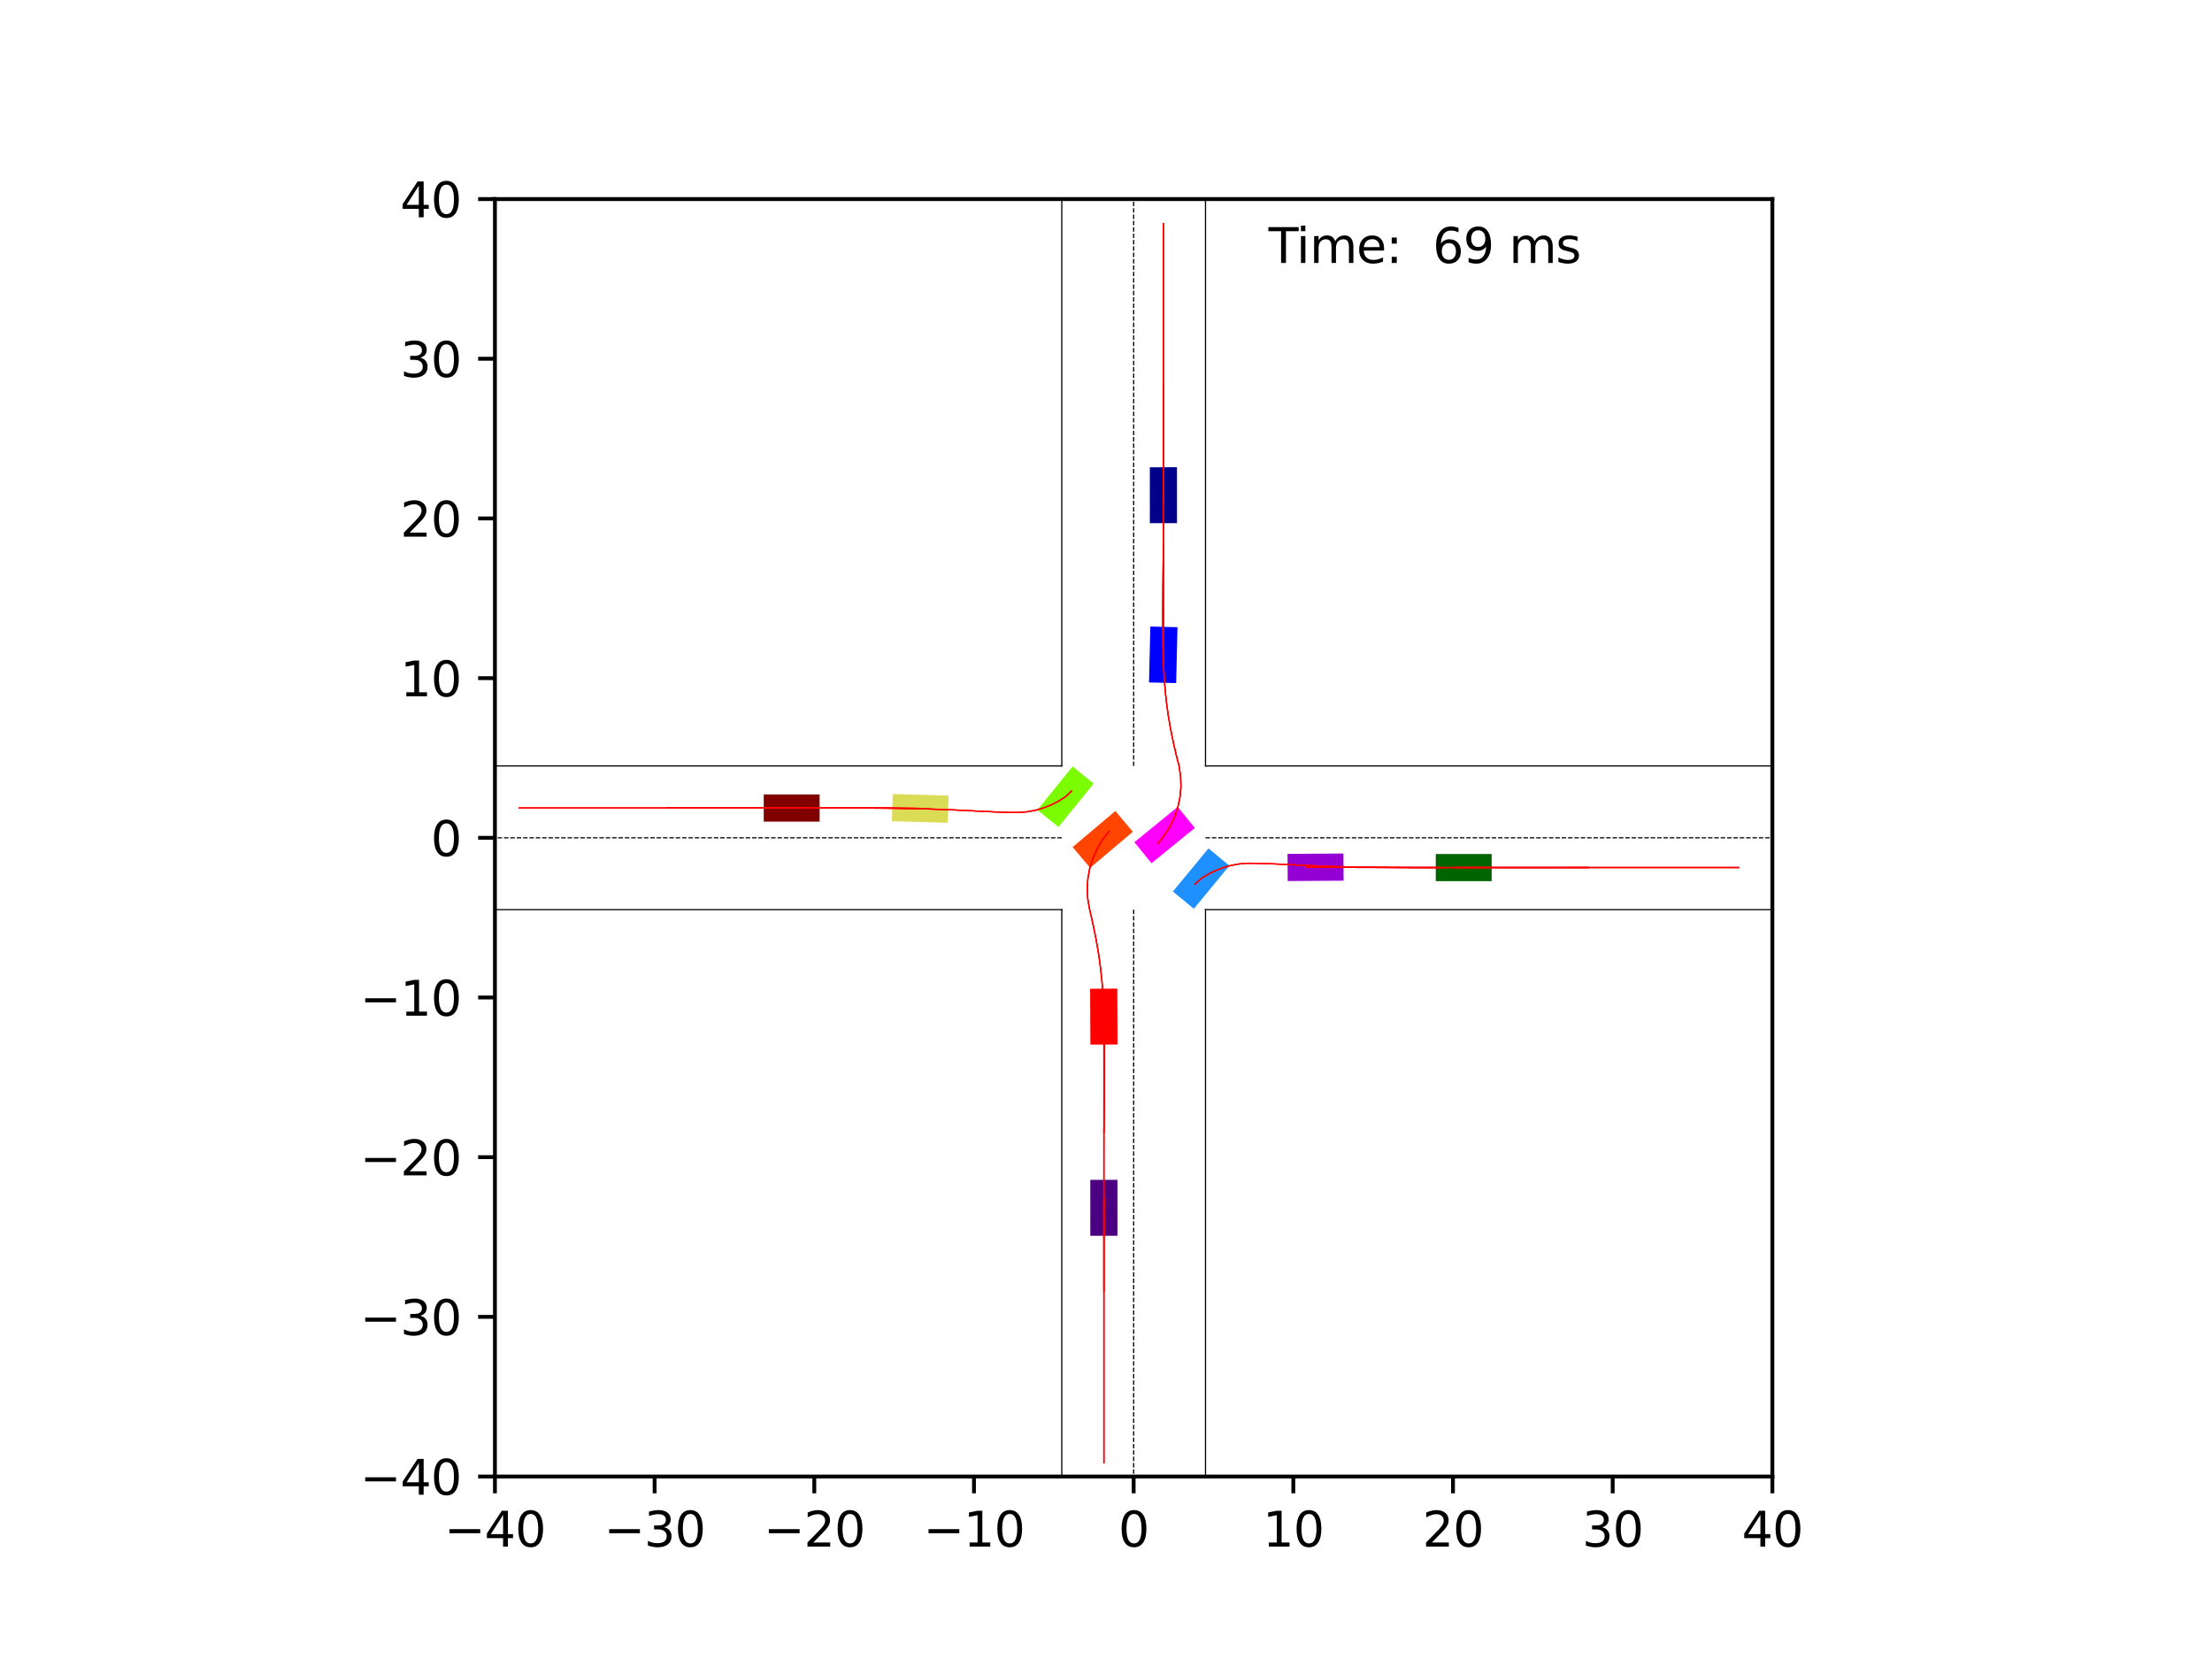 <?xml version="1.0" encoding="utf-8" standalone="no"?>
<!DOCTYPE svg PUBLIC "-//W3C//DTD SVG 1.1//EN"
  "http://www.w3.org/Graphics/SVG/1.1/DTD/svg11.dtd">
<svg xmlns:xlink="http://www.w3.org/1999/xlink" width="460.8pt" height="345.6pt" viewBox="0 0 460.8 345.6" xmlns="http://www.w3.org/2000/svg" version="1.1">
 <defs>
  <style type="text/css">*{stroke-linejoin: round; stroke-linecap: butt}</style>
 </defs>
 <g id="figure_1">
  <g id="patch_1">
   <path d="M 0 345.6 
L 460.8 345.6 
L 460.8 0 
L 0 0 
z
" style="fill: #ffffff"/>
  </g>
  <g id="axes_1">
   <g id="patch_2">
    <path d="M 103.104 307.584 
L 369.216 307.584 
L 369.216 41.472 
L 103.104 41.472 
z
" style="fill: #ffffff"/>
   </g>
   <g id="patch_3">
    <path d="M 245.19 108.981 
L 245.188 97.339 
L 239.533 97.34 
L 239.535 108.982 
z
" clip-path="url(#pcc60832019)" style="fill: #00008b"/>
   </g>
   <g id="patch_4">
    <path d="M 170.743 165.501 
L 159.1 165.499 
L 159.099 171.154 
L 170.742 171.156 
z
" clip-path="url(#pcc60832019)" style="fill: #800000"/>
   </g>
   <g id="patch_5">
    <path d="M 299.1 183.557 
L 310.743 183.555 
L 310.741 177.9 
L 299.099 177.902 
z
" clip-path="url(#pcc60832019)" style="fill: #006400"/>
   </g>
   <g id="patch_6">
    <path d="M 227.13 245.789 
L 227.132 257.432 
L 232.786 257.431 
L 232.784 245.788 
z
" clip-path="url(#pcc60832019)" style="fill: #4b0082"/>
   </g>
   <g id="patch_7">
    <path d="M 245.016 142.297 
L 245.292 130.657 
L 239.638 130.523 
L 239.363 142.163 
z
" clip-path="url(#pcc60832019)" style="fill: #0000ff"/>
   </g>
   <g id="patch_8">
    <path d="M 227.091 205.975 
L 227.15 217.617 
L 232.805 217.588 
L 232.746 205.946 
z
" clip-path="url(#pcc60832019)" style="fill: #ff0000"/>
   </g>
   <g id="patch_9">
    <path d="M 197.598 165.748 
L 185.96 165.413 
L 185.798 171.065 
L 197.435 171.4 
z
" clip-path="url(#pcc60832019)" style="fill: #dbdc56"/>
   </g>
   <g id="patch_10">
    <path d="M 268.254 183.536 
L 279.896 183.46 
L 279.859 177.805 
L 268.217 177.882 
z
" clip-path="url(#pcc60832019)" style="fill: #9400d3"/>
   </g>
   <g id="patch_11">
    <path d="M 248.695 189.313 
L 256.108 180.336 
L 251.747 176.735 
L 244.335 185.713 
z
" clip-path="url(#pcc60832019)" style="fill: #1e90ff"/>
   </g>
   <g id="patch_12">
    <path d="M 232.341 168.951 
L 223.447 176.464 
L 227.096 180.784 
L 235.99 173.271 
z
" clip-path="url(#pcc60832019)" style="fill: #ff4500"/>
   </g>
   <g id="patch_13">
    <path d="M 223.439 159.673 
L 216.107 168.716 
L 220.5 172.278 
L 227.831 163.234 
z
" clip-path="url(#pcc60832019)" style="fill: #7cfc00"/>
   </g>
   <g id="patch_14">
    <path d="M 239.882 179.828 
L 248.906 172.473 
L 245.334 168.09 
L 236.309 175.445 
z
" clip-path="url(#pcc60832019)" style="fill: #ff00ff"/>
   </g>
   <g id="matplotlib.axis_1">
    <g id="xtick_1">
     <g id="line2d_1">
      <defs>
       <path id="m27162b908e" d="M 0 0 
L 0 3.5 
" style="stroke: #000000; stroke-width: 0.8"/>
      </defs>
      <g>
       <use xlink:href="#m27162b908e" x="103.104" y="307.584" style="stroke: #000000; stroke-width: 0.8"/>
      </g>
     </g>
     <g id="text_1">
      <!-- −40 -->
      <g transform="translate(92.552 322.182) scale(0.1 -0.1)">
       <defs>
        <path id="DejaVuSans-2212" d="M 678 2272 
L 4684 2272 
L 4684 1741 
L 678 1741 
L 678 2272 
z
" transform="scale(0.016)"/>
        <path id="DejaVuSans-34" d="M 2419 4116 
L 825 1625 
L 2419 1625 
L 2419 4116 
z
M 2253 4666 
L 3047 4666 
L 3047 1625 
L 3713 1625 
L 3713 1100 
L 3047 1100 
L 3047 0 
L 2419 0 
L 2419 1100 
L 313 1100 
L 313 1709 
L 2253 4666 
z
" transform="scale(0.016)"/>
        <path id="DejaVuSans-30" d="M 2034 4250 
Q 1547 4250 1301 3770 
Q 1056 3291 1056 2328 
Q 1056 1369 1301 889 
Q 1547 409 2034 409 
Q 2525 409 2770 889 
Q 3016 1369 3016 2328 
Q 3016 3291 2770 3770 
Q 2525 4250 2034 4250 
z
M 2034 4750 
Q 2819 4750 3233 4129 
Q 3647 3509 3647 2328 
Q 3647 1150 3233 529 
Q 2819 -91 2034 -91 
Q 1250 -91 836 529 
Q 422 1150 422 2328 
Q 422 3509 836 4129 
Q 1250 4750 2034 4750 
z
" transform="scale(0.016)"/>
       </defs>
       <use xlink:href="#DejaVuSans-2212"/>
       <use xlink:href="#DejaVuSans-34" x="83.789"/>
       <use xlink:href="#DejaVuSans-30" x="147.412"/>
      </g>
     </g>
    </g>
    <g id="xtick_2">
     <g id="line2d_2">
      <g>
       <use xlink:href="#m27162b908e" x="136.368" y="307.584" style="stroke: #000000; stroke-width: 0.8"/>
      </g>
     </g>
     <g id="text_2">
      <!-- −30 -->
      <g transform="translate(125.816 322.182) scale(0.1 -0.1)">
       <defs>
        <path id="DejaVuSans-33" d="M 2597 2516 
Q 3050 2419 3304 2112 
Q 3559 1806 3559 1356 
Q 3559 666 3084 287 
Q 2609 -91 1734 -91 
Q 1441 -91 1130 -33 
Q 819 25 488 141 
L 488 750 
Q 750 597 1062 519 
Q 1375 441 1716 441 
Q 2309 441 2620 675 
Q 2931 909 2931 1356 
Q 2931 1769 2642 2001 
Q 2353 2234 1838 2234 
L 1294 2234 
L 1294 2753 
L 1863 2753 
Q 2328 2753 2575 2939 
Q 2822 3125 2822 3475 
Q 2822 3834 2567 4026 
Q 2313 4219 1838 4219 
Q 1578 4219 1281 4162 
Q 984 4106 628 3988 
L 628 4550 
Q 988 4650 1302 4700 
Q 1616 4750 1894 4750 
Q 2613 4750 3031 4423 
Q 3450 4097 3450 3541 
Q 3450 3153 3228 2886 
Q 3006 2619 2597 2516 
z
" transform="scale(0.016)"/>
       </defs>
       <use xlink:href="#DejaVuSans-2212"/>
       <use xlink:href="#DejaVuSans-33" x="83.789"/>
       <use xlink:href="#DejaVuSans-30" x="147.412"/>
      </g>
     </g>
    </g>
    <g id="xtick_3">
     <g id="line2d_3">
      <g>
       <use xlink:href="#m27162b908e" x="169.632" y="307.584" style="stroke: #000000; stroke-width: 0.8"/>
      </g>
     </g>
     <g id="text_3">
      <!-- −20 -->
      <g transform="translate(159.08 322.182) scale(0.1 -0.1)">
       <defs>
        <path id="DejaVuSans-32" d="M 1228 531 
L 3431 531 
L 3431 0 
L 469 0 
L 469 531 
Q 828 903 1448 1529 
Q 2069 2156 2228 2338 
Q 2531 2678 2651 2914 
Q 2772 3150 2772 3378 
Q 2772 3750 2511 3984 
Q 2250 4219 1831 4219 
Q 1534 4219 1204 4116 
Q 875 4013 500 3803 
L 500 4441 
Q 881 4594 1212 4672 
Q 1544 4750 1819 4750 
Q 2544 4750 2975 4387 
Q 3406 4025 3406 3419 
Q 3406 3131 3298 2873 
Q 3191 2616 2906 2266 
Q 2828 2175 2409 1742 
Q 1991 1309 1228 531 
z
" transform="scale(0.016)"/>
       </defs>
       <use xlink:href="#DejaVuSans-2212"/>
       <use xlink:href="#DejaVuSans-32" x="83.789"/>
       <use xlink:href="#DejaVuSans-30" x="147.412"/>
      </g>
     </g>
    </g>
    <g id="xtick_4">
     <g id="line2d_4">
      <g>
       <use xlink:href="#m27162b908e" x="202.896" y="307.584" style="stroke: #000000; stroke-width: 0.8"/>
      </g>
     </g>
     <g id="text_4">
      <!-- −10 -->
      <g transform="translate(192.344 322.182) scale(0.1 -0.1)">
       <defs>
        <path id="DejaVuSans-31" d="M 794 531 
L 1825 531 
L 1825 4091 
L 703 3866 
L 703 4441 
L 1819 4666 
L 2450 4666 
L 2450 531 
L 3481 531 
L 3481 0 
L 794 0 
L 794 531 
z
" transform="scale(0.016)"/>
       </defs>
       <use xlink:href="#DejaVuSans-2212"/>
       <use xlink:href="#DejaVuSans-31" x="83.789"/>
       <use xlink:href="#DejaVuSans-30" x="147.412"/>
      </g>
     </g>
    </g>
    <g id="xtick_5">
     <g id="line2d_5">
      <g>
       <use xlink:href="#m27162b908e" x="236.16" y="307.584" style="stroke: #000000; stroke-width: 0.8"/>
      </g>
     </g>
     <g id="text_5">
      <!-- 0 -->
      <g transform="translate(232.979 322.182) scale(0.1 -0.1)">
       <use xlink:href="#DejaVuSans-30"/>
      </g>
     </g>
    </g>
    <g id="xtick_6">
     <g id="line2d_6">
      <g>
       <use xlink:href="#m27162b908e" x="269.424" y="307.584" style="stroke: #000000; stroke-width: 0.8"/>
      </g>
     </g>
     <g id="text_6">
      <!-- 10 -->
      <g transform="translate(263.062 322.182) scale(0.1 -0.1)">
       <use xlink:href="#DejaVuSans-31"/>
       <use xlink:href="#DejaVuSans-30" x="63.623"/>
      </g>
     </g>
    </g>
    <g id="xtick_7">
     <g id="line2d_7">
      <g>
       <use xlink:href="#m27162b908e" x="302.688" y="307.584" style="stroke: #000000; stroke-width: 0.8"/>
      </g>
     </g>
     <g id="text_7">
      <!-- 20 -->
      <g transform="translate(296.325 322.182) scale(0.1 -0.1)">
       <use xlink:href="#DejaVuSans-32"/>
       <use xlink:href="#DejaVuSans-30" x="63.623"/>
      </g>
     </g>
    </g>
    <g id="xtick_8">
     <g id="line2d_8">
      <g>
       <use xlink:href="#m27162b908e" x="335.952" y="307.584" style="stroke: #000000; stroke-width: 0.8"/>
      </g>
     </g>
     <g id="text_8">
      <!-- 30 -->
      <g transform="translate(329.589 322.182) scale(0.1 -0.1)">
       <use xlink:href="#DejaVuSans-33"/>
       <use xlink:href="#DejaVuSans-30" x="63.623"/>
      </g>
     </g>
    </g>
    <g id="xtick_9">
     <g id="line2d_9">
      <g>
       <use xlink:href="#m27162b908e" x="369.216" y="307.584" style="stroke: #000000; stroke-width: 0.8"/>
      </g>
     </g>
     <g id="text_9">
      <!-- 40 -->
      <g transform="translate(362.853 322.182) scale(0.1 -0.1)">
       <use xlink:href="#DejaVuSans-34"/>
       <use xlink:href="#DejaVuSans-30" x="63.623"/>
      </g>
     </g>
    </g>
   </g>
   <g id="matplotlib.axis_2">
    <g id="ytick_1">
     <g id="line2d_10">
      <defs>
       <path id="m29c3b725b1" d="M 0 0 
L -3.5 0 
" style="stroke: #000000; stroke-width: 0.8"/>
      </defs>
      <g>
       <use xlink:href="#m29c3b725b1" x="103.104" y="307.584" style="stroke: #000000; stroke-width: 0.8"/>
      </g>
     </g>
     <g id="text_10">
      <!-- −40 -->
      <g transform="translate(74.999 311.383) scale(0.1 -0.1)">
       <use xlink:href="#DejaVuSans-2212"/>
       <use xlink:href="#DejaVuSans-34" x="83.789"/>
       <use xlink:href="#DejaVuSans-30" x="147.412"/>
      </g>
     </g>
    </g>
    <g id="ytick_2">
     <g id="line2d_11">
      <g>
       <use xlink:href="#m29c3b725b1" x="103.104" y="274.32" style="stroke: #000000; stroke-width: 0.8"/>
      </g>
     </g>
     <g id="text_11">
      <!-- −30 -->
      <g transform="translate(74.999 278.119) scale(0.1 -0.1)">
       <use xlink:href="#DejaVuSans-2212"/>
       <use xlink:href="#DejaVuSans-33" x="83.789"/>
       <use xlink:href="#DejaVuSans-30" x="147.412"/>
      </g>
     </g>
    </g>
    <g id="ytick_3">
     <g id="line2d_12">
      <g>
       <use xlink:href="#m29c3b725b1" x="103.104" y="241.056" style="stroke: #000000; stroke-width: 0.8"/>
      </g>
     </g>
     <g id="text_12">
      <!-- −20 -->
      <g transform="translate(74.999 244.855) scale(0.1 -0.1)">
       <use xlink:href="#DejaVuSans-2212"/>
       <use xlink:href="#DejaVuSans-32" x="83.789"/>
       <use xlink:href="#DejaVuSans-30" x="147.412"/>
      </g>
     </g>
    </g>
    <g id="ytick_4">
     <g id="line2d_13">
      <g>
       <use xlink:href="#m29c3b725b1" x="103.104" y="207.792" style="stroke: #000000; stroke-width: 0.8"/>
      </g>
     </g>
     <g id="text_13">
      <!-- −10 -->
      <g transform="translate(74.999 211.591) scale(0.1 -0.1)">
       <use xlink:href="#DejaVuSans-2212"/>
       <use xlink:href="#DejaVuSans-31" x="83.789"/>
       <use xlink:href="#DejaVuSans-30" x="147.412"/>
      </g>
     </g>
    </g>
    <g id="ytick_5">
     <g id="line2d_14">
      <g>
       <use xlink:href="#m29c3b725b1" x="103.104" y="174.528" style="stroke: #000000; stroke-width: 0.8"/>
      </g>
     </g>
     <g id="text_14">
      <!-- 0 -->
      <g transform="translate(89.742 178.327) scale(0.1 -0.1)">
       <use xlink:href="#DejaVuSans-30"/>
      </g>
     </g>
    </g>
    <g id="ytick_6">
     <g id="line2d_15">
      <g>
       <use xlink:href="#m29c3b725b1" x="103.104" y="141.264" style="stroke: #000000; stroke-width: 0.8"/>
      </g>
     </g>
     <g id="text_15">
      <!-- 10 -->
      <g transform="translate(83.379 145.063) scale(0.1 -0.1)">
       <use xlink:href="#DejaVuSans-31"/>
       <use xlink:href="#DejaVuSans-30" x="63.623"/>
      </g>
     </g>
    </g>
    <g id="ytick_7">
     <g id="line2d_16">
      <g>
       <use xlink:href="#m29c3b725b1" x="103.104" y="108" style="stroke: #000000; stroke-width: 0.8"/>
      </g>
     </g>
     <g id="text_16">
      <!-- 20 -->
      <g transform="translate(83.379 111.799) scale(0.1 -0.1)">
       <use xlink:href="#DejaVuSans-32"/>
       <use xlink:href="#DejaVuSans-30" x="63.623"/>
      </g>
     </g>
    </g>
    <g id="ytick_8">
     <g id="line2d_17">
      <g>
       <use xlink:href="#m29c3b725b1" x="103.104" y="74.736" style="stroke: #000000; stroke-width: 0.8"/>
      </g>
     </g>
     <g id="text_17">
      <!-- 30 -->
      <g transform="translate(83.379 78.535) scale(0.1 -0.1)">
       <use xlink:href="#DejaVuSans-33"/>
       <use xlink:href="#DejaVuSans-30" x="63.623"/>
      </g>
     </g>
    </g>
    <g id="ytick_9">
     <g id="line2d_18">
      <g>
       <use xlink:href="#m29c3b725b1" x="103.104" y="41.472" style="stroke: #000000; stroke-width: 0.8"/>
      </g>
     </g>
     <g id="text_18">
      <!-- 40 -->
      <g transform="translate(83.379 45.271) scale(0.1 -0.1)">
       <use xlink:href="#DejaVuSans-34"/>
       <use xlink:href="#DejaVuSans-30" x="63.623"/>
      </g>
     </g>
    </g>
   </g>
   <g id="line2d_19">
    <path d="M 251.129 346.6 
L 251.129 189.497 
" clip-path="url(#pcc60832019)" style="fill: none; stroke: #000000; stroke-width: 0.25; stroke-linecap: square"/>
   </g>
   <g id="line2d_20">
    <path d="M 251.129 189.497 
L 417.449 189.497 
" clip-path="url(#pcc60832019)" style="fill: none; stroke: #000000; stroke-width: 0.25; stroke-linecap: square"/>
   </g>
   <g id="line2d_21">
    <path d="M 417.449 159.559 
L 251.129 159.559 
" clip-path="url(#pcc60832019)" style="fill: none; stroke: #000000; stroke-width: 0.25; stroke-linecap: square"/>
   </g>
   <g id="line2d_22">
    <path d="M 251.129 159.559 
L 251.129 -1 
" clip-path="url(#pcc60832019)" style="fill: none; stroke: #000000; stroke-width: 0.25; stroke-linecap: square"/>
   </g>
   <g id="line2d_23">
    <path d="M 221.191 -1 
L 221.191 159.559 
" clip-path="url(#pcc60832019)" style="fill: none; stroke: #000000; stroke-width: 0.25; stroke-linecap: square"/>
   </g>
   <g id="line2d_24">
    <path d="M 221.191 159.559 
L 54.871 159.559 
" clip-path="url(#pcc60832019)" style="fill: none; stroke: #000000; stroke-width: 0.25; stroke-linecap: square"/>
   </g>
   <g id="line2d_25">
    <path d="M 54.871 189.497 
L 221.191 189.497 
" clip-path="url(#pcc60832019)" style="fill: none; stroke: #000000; stroke-width: 0.25; stroke-linecap: square"/>
   </g>
   <g id="line2d_26">
    <path d="M 221.191 189.497 
L 221.191 346.6 
" clip-path="url(#pcc60832019)" style="fill: none; stroke: #000000; stroke-width: 0.25; stroke-linecap: square"/>
   </g>
   <g id="line2d_27">
    <path d="M 251.129 174.528 
L 417.449 174.528 
" clip-path="url(#pcc60832019)" style="fill: none; stroke-dasharray: 0.925,0.4; stroke-dashoffset: 0; stroke: #000000; stroke-width: 0.25"/>
   </g>
   <g id="line2d_28">
    <path d="M 236.16 159.559 
L 236.16 -1 
" clip-path="url(#pcc60832019)" style="fill: none; stroke-dasharray: 0.925,0.4; stroke-dashoffset: 0; stroke: #000000; stroke-width: 0.25"/>
   </g>
   <g id="line2d_29">
    <path d="M 221.191 174.528 
L 54.871 174.528 
" clip-path="url(#pcc60832019)" style="fill: none; stroke-dasharray: 0.925,0.4; stroke-dashoffset: 0; stroke: #000000; stroke-width: 0.25"/>
   </g>
   <g id="line2d_30">
    <path d="M 236.16 189.497 
L 236.16 346.6 
" clip-path="url(#pcc60832019)" style="fill: none; stroke-dasharray: 0.925,0.4; stroke-dashoffset: 0; stroke: #000000; stroke-width: 0.25"/>
   </g>
   <g id="line2d_31">
    <path d="M 242.362 105.108 
L 242.361 103.16 
L 242.361 101.213 
L 242.361 99.265 
L 242.361 97.317 
L 242.36 95.368 
L 242.36 93.42 
L 242.36 91.471 
L 242.36 89.522 
L 242.36 87.573 
L 242.36 85.624 
L 242.36 83.674 
L 242.36 81.724 
L 242.36 79.774 
L 242.36 77.823 
L 242.36 75.873 
L 242.36 73.922 
L 242.36 71.971 
L 242.36 70.019 
L 242.36 68.068 
L 242.36 66.116 
L 242.36 64.164 
L 242.36 62.212 
L 242.36 60.26 
L 242.36 58.307 
L 242.36 56.355 
L 242.36 54.402 
L 242.36 52.45 
L 242.36 50.497 
L 242.36 48.544 
L 242.36 46.592 
" clip-path="url(#pcc60832019)" style="fill: none; stroke: #ff0000; stroke-opacity: 0.2; stroke-width: 0.25; stroke-linecap: square"/>
   </g>
   <g id="line2d_32">
    <path d="M 242.362 105.108 
L 242.361 103.16 
L 242.361 101.213 
L 242.361 99.265 
L 242.361 97.317 
L 242.36 95.368 
L 242.36 93.42 
L 242.36 91.471 
L 242.36 89.523 
L 242.36 87.573 
L 242.36 85.624 
L 242.36 83.675 
L 242.36 81.725 
L 242.36 79.775 
L 242.36 77.824 
L 242.36 75.874 
L 242.36 73.923 
L 242.36 71.972 
L 242.36 70.021 
L 242.36 68.07 
L 242.36 66.118 
L 242.36 64.166 
L 242.36 62.215 
L 242.36 60.263 
L 242.36 58.311 
L 242.36 56.358 
L 242.36 54.406 
L 242.36 52.454 
L 242.36 50.502 
L 242.36 48.549 
L 242.36 46.597 
" clip-path="url(#pcc60832019)" style="fill: none; stroke: #ff0000; stroke-opacity: 0.4; stroke-width: 0.25; stroke-linecap: square"/>
   </g>
   <g id="line2d_33">
    <path d="M 242.362 105.108 
L 242.361 103.16 
L 242.361 101.213 
L 242.361 99.265 
L 242.361 97.317 
L 242.36 95.368 
L 242.36 93.42 
L 242.36 91.471 
L 242.36 89.522 
L 242.36 87.573 
L 242.36 85.624 
L 242.36 83.674 
L 242.36 81.724 
L 242.36 79.774 
L 242.36 77.824 
L 242.36 75.873 
L 242.36 73.922 
L 242.36 71.971 
L 242.36 70.02 
L 242.36 68.068 
L 242.36 66.117 
L 242.36 64.165 
L 242.36 62.213 
L 242.36 60.261 
L 242.36 58.309 
L 242.36 56.356 
L 242.36 54.404 
L 242.36 52.452 
L 242.36 50.499 
L 242.36 48.547 
L 242.36 46.594 
" clip-path="url(#pcc60832019)" style="fill: none; stroke: #ff0000; stroke-opacity: 0.6; stroke-width: 0.25; stroke-linecap: square"/>
   </g>
   <g id="line2d_34">
    <path d="M 242.362 105.108 
L 242.361 103.16 
L 242.361 101.213 
L 242.361 99.265 
L 242.361 97.317 
L 242.36 95.368 
L 242.36 93.42 
L 242.36 91.471 
L 242.36 89.522 
L 242.36 87.573 
L 242.36 85.624 
L 242.36 83.674 
L 242.36 81.725 
L 242.36 79.774 
L 242.36 77.824 
L 242.36 75.874 
L 242.36 73.923 
L 242.36 71.972 
L 242.36 70.021 
L 242.36 68.069 
L 242.36 66.118 
L 242.36 64.166 
L 242.36 62.214 
L 242.36 60.262 
L 242.36 58.31 
L 242.36 56.357 
L 242.36 54.405 
L 242.36 52.453 
L 242.36 50.5 
L 242.36 48.548 
L 242.36 46.596 
" clip-path="url(#pcc60832019)" style="fill: none; stroke: #ff0000; stroke-opacity: 0.8; stroke-width: 0.25; stroke-linecap: square"/>
   </g>
   <g id="line2d_35">
    <path d="M 242.362 105.108 
L 242.361 103.16 
L 242.361 101.213 
L 242.361 99.265 
L 242.361 97.317 
L 242.36 95.368 
L 242.36 93.42 
L 242.36 91.471 
L 242.36 89.522 
L 242.36 87.573 
L 242.36 85.624 
L 242.36 83.674 
L 242.36 81.724 
L 242.36 79.774 
L 242.36 77.824 
L 242.36 75.873 
L 242.36 73.922 
L 242.36 71.971 
L 242.36 70.02 
L 242.36 68.069 
L 242.36 66.117 
L 242.36 64.165 
L 242.36 62.213 
L 242.36 60.261 
L 242.36 58.309 
L 242.36 56.357 
L 242.36 54.405 
L 242.36 52.452 
L 242.36 50.5 
L 242.36 48.547 
L 242.36 46.595 
" clip-path="url(#pcc60832019)" style="fill: none; stroke: #ff0000; stroke-width: 0.25; stroke-linecap: square"/>
   </g>
   <g id="line2d_36">
    <path d="M 166.882 168.327 
L 164.921 168.327 
L 162.961 168.327 
L 161.002 168.327 
L 159.043 168.327 
L 157.084 168.327 
L 155.126 168.327 
L 153.168 168.327 
L 151.211 168.327 
L 149.253 168.328 
L 147.296 168.328 
L 145.339 168.328 
L 143.383 168.328 
L 141.426 168.328 
L 139.47 168.328 
L 137.514 168.328 
L 135.558 168.328 
L 133.602 168.328 
L 131.646 168.328 
L 129.69 168.328 
L 127.734 168.328 
L 125.779 168.328 
L 123.823 168.328 
L 121.867 168.328 
L 119.912 168.328 
L 117.956 168.328 
L 116.001 168.328 
L 114.045 168.328 
L 112.09 168.328 
L 110.134 168.328 
L 108.179 168.328 
" clip-path="url(#pcc60832019)" style="fill: none; stroke: #ff0000; stroke-opacity: 0.2; stroke-width: 0.25; stroke-linecap: square"/>
   </g>
   <g id="line2d_37">
    <path d="M 166.882 168.327 
L 164.921 168.327 
L 162.961 168.327 
L 161.002 168.327 
L 159.043 168.327 
L 157.084 168.327 
L 155.126 168.327 
L 153.168 168.327 
L 151.211 168.327 
L 149.253 168.328 
L 147.296 168.328 
L 145.34 168.328 
L 143.383 168.328 
L 141.427 168.328 
L 139.47 168.328 
L 137.514 168.328 
L 135.558 168.328 
L 133.602 168.328 
L 131.646 168.328 
L 129.69 168.328 
L 127.735 168.328 
L 125.779 168.328 
L 123.823 168.328 
L 121.868 168.328 
L 119.912 168.328 
L 117.957 168.328 
L 116.001 168.328 
L 114.046 168.328 
L 112.09 168.328 
L 110.135 168.328 
L 108.179 168.328 
" clip-path="url(#pcc60832019)" style="fill: none; stroke: #ff0000; stroke-opacity: 0.4; stroke-width: 0.25; stroke-linecap: square"/>
   </g>
   <g id="line2d_38">
    <path d="M 166.882 168.327 
L 164.921 168.327 
L 162.961 168.327 
L 161.002 168.327 
L 159.043 168.327 
L 157.084 168.327 
L 155.126 168.327 
L 153.168 168.327 
L 151.211 168.327 
L 149.253 168.328 
L 147.296 168.328 
L 145.34 168.328 
L 143.383 168.328 
L 141.426 168.328 
L 139.47 168.328 
L 137.514 168.328 
L 135.558 168.328 
L 133.602 168.328 
L 131.646 168.328 
L 129.69 168.328 
L 127.735 168.328 
L 125.779 168.328 
L 123.823 168.328 
L 121.868 168.328 
L 119.912 168.328 
L 117.957 168.328 
L 116.001 168.328 
L 114.046 168.328 
L 112.09 168.328 
L 110.135 168.328 
L 108.179 168.328 
" clip-path="url(#pcc60832019)" style="fill: none; stroke: #ff0000; stroke-opacity: 0.6; stroke-width: 0.25; stroke-linecap: square"/>
   </g>
   <g id="line2d_39">
    <path d="M 166.882 168.327 
L 164.921 168.327 
L 162.961 168.327 
L 161.002 168.327 
L 159.043 168.327 
L 157.084 168.327 
L 155.126 168.327 
L 153.168 168.327 
L 151.211 168.327 
L 149.253 168.328 
L 147.296 168.328 
L 145.34 168.328 
L 143.383 168.328 
L 141.426 168.328 
L 139.47 168.328 
L 137.514 168.328 
L 135.558 168.328 
L 133.602 168.328 
L 131.646 168.328 
L 129.69 168.328 
L 127.735 168.328 
L 125.779 168.328 
L 123.823 168.328 
L 121.868 168.328 
L 119.912 168.328 
L 117.957 168.328 
L 116.001 168.328 
L 114.046 168.328 
L 112.09 168.328 
L 110.135 168.328 
L 108.179 168.328 
" clip-path="url(#pcc60832019)" style="fill: none; stroke: #ff0000; stroke-opacity: 0.8; stroke-width: 0.25; stroke-linecap: square"/>
   </g>
   <g id="line2d_40">
    <path d="M 166.882 168.327 
L 164.921 168.327 
L 162.961 168.327 
L 161.002 168.327 
L 159.043 168.327 
L 157.084 168.327 
L 155.126 168.327 
L 153.168 168.327 
L 151.211 168.327 
L 149.253 168.328 
L 147.296 168.328 
L 145.34 168.328 
L 143.383 168.328 
L 141.426 168.328 
L 139.47 168.328 
L 137.514 168.328 
L 135.558 168.328 
L 133.602 168.328 
L 131.646 168.328 
L 129.69 168.328 
L 127.735 168.328 
L 125.779 168.328 
L 123.823 168.328 
L 121.868 168.328 
L 119.912 168.328 
L 117.957 168.328 
L 116.001 168.328 
L 114.046 168.328 
L 112.09 168.328 
L 110.135 168.328 
L 108.179 168.328 
" clip-path="url(#pcc60832019)" style="fill: none; stroke: #ff0000; stroke-width: 0.25; stroke-linecap: square"/>
   </g>
   <g id="line2d_41">
    <path d="M 302.949 180.729 
L 304.921 180.728 
L 306.893 180.728 
L 308.865 180.728 
L 310.837 180.728 
L 312.81 180.728 
L 314.783 180.728 
L 316.756 180.728 
L 318.729 180.728 
L 320.703 180.728 
L 322.677 180.728 
L 324.652 180.728 
L 326.626 180.728 
L 328.601 180.728 
L 330.577 180.728 
L 332.553 180.728 
L 334.529 180.728 
L 336.505 180.728 
L 338.482 180.728 
L 340.459 180.728 
L 342.436 180.728 
L 344.413 180.728 
L 346.39 180.728 
L 348.368 180.728 
L 350.346 180.728 
L 352.324 180.728 
L 354.302 180.728 
L 356.28 180.728 
L 358.258 180.728 
L 360.236 180.728 
L 362.214 180.728 
" clip-path="url(#pcc60832019)" style="fill: none; stroke: #ff0000; stroke-opacity: 0.2; stroke-width: 0.25; stroke-linecap: square"/>
   </g>
   <g id="line2d_42">
    <path d="M 302.949 180.729 
L 304.921 180.728 
L 306.893 180.728 
L 308.865 180.728 
L 310.837 180.728 
L 312.81 180.728 
L 314.782 180.728 
L 316.755 180.728 
L 318.729 180.728 
L 320.702 180.728 
L 322.676 180.728 
L 324.651 180.728 
L 326.625 180.728 
L 328.6 180.728 
L 330.576 180.728 
L 332.551 180.728 
L 334.527 180.728 
L 336.503 180.728 
L 338.48 180.728 
L 340.456 180.728 
L 342.433 180.728 
L 344.41 180.728 
L 346.387 180.728 
L 348.365 180.728 
L 350.342 180.728 
L 352.32 180.728 
L 354.297 180.728 
L 356.275 180.728 
L 358.253 180.728 
L 360.231 180.728 
L 362.208 180.728 
" clip-path="url(#pcc60832019)" style="fill: none; stroke: #ff0000; stroke-opacity: 0.4; stroke-width: 0.25; stroke-linecap: square"/>
   </g>
   <g id="line2d_43">
    <path d="M 302.949 180.729 
L 304.921 180.728 
L 306.893 180.728 
L 308.865 180.728 
L 310.837 180.728 
L 312.81 180.728 
L 314.782 180.728 
L 316.756 180.728 
L 318.729 180.728 
L 320.703 180.728 
L 322.677 180.728 
L 324.651 180.728 
L 326.626 180.728 
L 328.601 180.728 
L 330.576 180.728 
L 332.552 180.728 
L 334.528 180.728 
L 336.504 180.728 
L 338.481 180.728 
L 340.458 180.728 
L 342.435 180.728 
L 344.412 180.728 
L 346.389 180.728 
L 348.367 180.728 
L 350.344 180.728 
L 352.322 180.728 
L 354.3 180.728 
L 356.278 180.728 
L 358.256 180.728 
L 360.234 180.728 
L 362.212 180.728 
" clip-path="url(#pcc60832019)" style="fill: none; stroke: #ff0000; stroke-opacity: 0.6; stroke-width: 0.25; stroke-linecap: square"/>
   </g>
   <g id="line2d_44">
    <path d="M 302.949 180.729 
L 304.921 180.728 
L 306.893 180.728 
L 308.865 180.728 
L 310.837 180.728 
L 312.81 180.728 
L 314.782 180.728 
L 316.755 180.728 
L 318.729 180.728 
L 320.703 180.728 
L 322.677 180.728 
L 324.651 180.728 
L 326.626 180.728 
L 328.601 180.728 
L 330.576 180.728 
L 332.552 180.728 
L 334.528 180.728 
L 336.504 180.728 
L 338.48 180.728 
L 340.457 180.728 
L 342.434 180.728 
L 344.411 180.728 
L 346.388 180.728 
L 348.365 180.728 
L 350.343 180.728 
L 352.321 180.728 
L 354.298 180.728 
L 356.276 180.728 
L 358.254 180.728 
L 360.232 180.728 
L 362.21 180.728 
" clip-path="url(#pcc60832019)" style="fill: none; stroke: #ff0000; stroke-opacity: 0.8; stroke-width: 0.25; stroke-linecap: square"/>
   </g>
   <g id="line2d_45">
    <path d="M 302.949 180.729 
L 304.921 180.728 
L 306.893 180.728 
L 308.865 180.728 
L 310.837 180.728 
L 312.81 180.728 
L 314.782 180.728 
L 316.756 180.728 
L 318.729 180.728 
L 320.703 180.728 
L 322.677 180.728 
L 324.651 180.728 
L 326.626 180.728 
L 328.601 180.728 
L 330.576 180.728 
L 332.552 180.728 
L 334.528 180.728 
L 336.504 180.728 
L 338.481 180.728 
L 340.457 180.728 
L 342.434 180.728 
L 344.411 180.728 
L 346.389 180.728 
L 348.366 180.728 
L 350.344 180.728 
L 352.321 180.728 
L 354.299 180.728 
L 356.277 180.728 
L 358.255 180.728 
L 360.233 180.728 
L 362.211 180.728 
" clip-path="url(#pcc60832019)" style="fill: none; stroke: #ff0000; stroke-width: 0.25; stroke-linecap: square"/>
   </g>
   <g id="line2d_46">
    <path d="M 229.958 249.786 
L 229.958 251.61 
L 229.958 253.435 
L 229.959 255.261 
L 229.959 257.087 
L 229.959 258.915 
L 229.959 260.743 
L 229.959 262.572 
L 229.96 264.402 
L 229.96 266.233 
L 229.96 268.063 
L 229.96 269.895 
L 229.96 271.727 
L 229.96 273.559 
L 229.96 275.391 
L 229.96 277.224 
L 229.96 279.057 
L 229.96 280.891 
L 229.96 282.724 
L 229.96 284.558 
L 229.96 286.392 
L 229.96 288.226 
L 229.96 290.06 
L 229.96 291.894 
L 229.96 293.729 
L 229.96 295.563 
L 229.96 297.397 
L 229.96 299.232 
L 229.96 301.066 
L 229.96 302.901 
L 229.96 304.735 
" clip-path="url(#pcc60832019)" style="fill: none; stroke: #ff0000; stroke-opacity: 0.2; stroke-width: 0.25; stroke-linecap: square"/>
   </g>
   <g id="line2d_47">
    <path d="M 229.958 249.786 
L 229.958 251.61 
L 229.958 253.435 
L 229.959 255.261 
L 229.959 257.087 
L 229.959 258.915 
L 229.959 260.743 
L 229.959 262.572 
L 229.96 264.402 
L 229.96 266.233 
L 229.96 268.064 
L 229.96 269.895 
L 229.96 271.727 
L 229.96 273.559 
L 229.96 275.392 
L 229.96 277.224 
L 229.96 279.058 
L 229.96 280.891 
L 229.96 282.725 
L 229.96 284.558 
L 229.96 286.392 
L 229.96 288.226 
L 229.96 290.06 
L 229.96 291.895 
L 229.96 293.729 
L 229.96 295.563 
L 229.96 297.398 
L 229.96 299.232 
L 229.96 301.067 
L 229.96 302.901 
L 229.96 304.736 
" clip-path="url(#pcc60832019)" style="fill: none; stroke: #ff0000; stroke-opacity: 0.4; stroke-width: 0.25; stroke-linecap: square"/>
   </g>
   <g id="line2d_48">
    <path d="M 229.958 249.786 
L 229.958 251.61 
L 229.958 253.435 
L 229.959 255.261 
L 229.959 257.087 
L 229.959 258.915 
L 229.959 260.743 
L 229.959 262.572 
L 229.96 264.402 
L 229.96 266.233 
L 229.96 268.063 
L 229.96 269.895 
L 229.96 271.727 
L 229.96 273.559 
L 229.96 275.391 
L 229.96 277.224 
L 229.96 279.057 
L 229.96 280.891 
L 229.96 282.724 
L 229.96 284.558 
L 229.96 286.392 
L 229.96 288.226 
L 229.96 290.06 
L 229.96 291.894 
L 229.96 293.729 
L 229.96 295.563 
L 229.96 297.397 
L 229.96 299.232 
L 229.96 301.066 
L 229.96 302.901 
L 229.96 304.735 
" clip-path="url(#pcc60832019)" style="fill: none; stroke: #ff0000; stroke-opacity: 0.6; stroke-width: 0.25; stroke-linecap: square"/>
   </g>
   <g id="line2d_49">
    <path d="M 229.958 249.786 
L 229.958 251.61 
L 229.958 253.435 
L 229.959 255.261 
L 229.959 257.087 
L 229.959 258.915 
L 229.959 260.743 
L 229.959 262.572 
L 229.96 264.402 
L 229.96 266.233 
L 229.96 268.063 
L 229.96 269.895 
L 229.96 271.727 
L 229.96 273.559 
L 229.96 275.391 
L 229.96 277.224 
L 229.96 279.057 
L 229.96 280.891 
L 229.96 282.724 
L 229.96 284.558 
L 229.96 286.392 
L 229.96 288.226 
L 229.96 290.06 
L 229.96 291.895 
L 229.96 293.729 
L 229.96 295.563 
L 229.96 297.398 
L 229.96 299.232 
L 229.96 301.067 
L 229.96 302.901 
L 229.96 304.736 
" clip-path="url(#pcc60832019)" style="fill: none; stroke: #ff0000; stroke-opacity: 0.8; stroke-width: 0.25; stroke-linecap: square"/>
   </g>
   <g id="line2d_50">
    <path d="M 229.958 249.786 
L 229.958 251.61 
L 229.958 253.435 
L 229.959 255.261 
L 229.959 257.087 
L 229.959 258.915 
L 229.959 260.743 
L 229.959 262.572 
L 229.96 264.402 
L 229.96 266.233 
L 229.96 268.063 
L 229.96 269.895 
L 229.96 271.727 
L 229.96 273.559 
L 229.96 275.391 
L 229.96 277.224 
L 229.96 279.057 
L 229.96 280.891 
L 229.96 282.724 
L 229.96 284.558 
L 229.96 286.392 
L 229.96 288.226 
L 229.96 290.06 
L 229.96 291.894 
L 229.96 293.729 
L 229.96 295.563 
L 229.96 297.398 
L 229.96 299.232 
L 229.96 301.066 
L 229.96 302.901 
L 229.96 304.735 
" clip-path="url(#pcc60832019)" style="fill: none; stroke: #ff0000; stroke-width: 0.25; stroke-linecap: square"/>
   </g>
   <g id="line2d_51">
    <path d="M 242.299 138.39 
L 242.33 136.41 
L 242.352 134.434 
L 242.368 132.46 
L 242.378 130.49 
L 242.384 128.523 
L 242.386 126.557 
L 242.386 124.595 
L 242.384 122.634 
L 242.382 120.675 
L 242.379 118.718 
L 242.376 116.763 
L 242.373 114.809 
L 242.37 112.857 
L 242.368 110.905 
L 242.366 108.955 
L 242.364 107.005 
L 242.363 105.057 
L 242.362 103.109 
L 242.361 101.161 
L 242.361 99.215 
L 242.36 97.268 
L 242.36 95.323 
L 242.36 93.377 
L 242.36 91.432 
L 242.36 89.487 
L 242.36 87.542 
L 242.36 85.597 
L 242.36 83.652 
L 242.36 81.708 
L 242.36 79.763 
" clip-path="url(#pcc60832019)" style="fill: none; stroke: #ff0000; stroke-opacity: 0.2; stroke-width: 0.25; stroke-linecap: square"/>
   </g>
   <g id="line2d_52">
    <path d="M 242.299 138.39 
L 242.329 136.41 
L 242.352 134.434 
L 242.367 132.46 
L 242.377 130.49 
L 242.383 128.523 
L 242.385 126.558 
L 242.386 124.595 
L 242.384 122.634 
L 242.382 120.675 
L 242.379 118.719 
L 242.376 116.763 
L 242.373 114.809 
L 242.37 112.857 
L 242.368 110.905 
L 242.366 108.955 
L 242.364 107.006 
L 242.363 105.057 
L 242.362 103.109 
L 242.361 101.162 
L 242.361 99.215 
L 242.36 97.269 
L 242.36 95.323 
L 242.36 93.377 
L 242.36 91.432 
L 242.36 89.487 
L 242.36 87.542 
L 242.36 85.597 
L 242.36 83.652 
L 242.36 81.708 
L 242.36 79.763 
" clip-path="url(#pcc60832019)" style="fill: none; stroke: #ff0000; stroke-opacity: 0.4; stroke-width: 0.25; stroke-linecap: square"/>
   </g>
   <g id="line2d_53">
    <path d="M 242.299 138.39 
L 242.328 136.41 
L 242.351 134.434 
L 242.367 132.46 
L 242.377 130.49 
L 242.383 128.523 
L 242.385 126.557 
L 242.385 124.595 
L 242.384 122.634 
L 242.382 120.675 
L 242.379 118.718 
L 242.376 116.763 
L 242.373 114.809 
L 242.371 112.857 
L 242.368 110.905 
L 242.366 108.955 
L 242.364 107.005 
L 242.363 105.057 
L 242.362 103.109 
L 242.361 101.162 
L 242.361 99.215 
L 242.36 97.269 
L 242.36 95.323 
L 242.36 93.377 
L 242.36 91.432 
L 242.36 89.487 
L 242.36 87.542 
L 242.36 85.597 
L 242.36 83.652 
L 242.36 81.708 
L 242.36 79.763 
" clip-path="url(#pcc60832019)" style="fill: none; stroke: #ff0000; stroke-opacity: 0.6; stroke-width: 0.25; stroke-linecap: square"/>
   </g>
   <g id="line2d_54">
    <path d="M 242.299 138.39 
L 242.328 136.41 
L 242.351 134.434 
L 242.366 132.46 
L 242.377 130.49 
L 242.382 128.523 
L 242.385 126.557 
L 242.385 124.595 
L 242.384 122.634 
L 242.382 120.675 
L 242.379 118.718 
L 242.376 116.763 
L 242.373 114.809 
L 242.371 112.857 
L 242.368 110.905 
L 242.366 108.955 
L 242.365 107.006 
L 242.363 105.057 
L 242.362 103.109 
L 242.361 101.162 
L 242.361 99.215 
L 242.36 97.269 
L 242.36 95.323 
L 242.36 93.377 
L 242.36 91.432 
L 242.36 89.487 
L 242.36 87.542 
L 242.36 85.597 
L 242.36 83.652 
L 242.36 81.708 
L 242.36 79.763 
" clip-path="url(#pcc60832019)" style="fill: none; stroke: #ff0000; stroke-opacity: 0.8; stroke-width: 0.25; stroke-linecap: square"/>
   </g>
   <g id="line2d_55">
    <path d="M 242.299 138.39 
L 242.327 136.41 
L 242.35 134.434 
L 242.366 132.46 
L 242.376 130.49 
L 242.382 128.523 
L 242.385 126.557 
L 242.385 124.595 
L 242.384 122.634 
L 242.382 120.675 
L 242.379 118.718 
L 242.376 116.763 
L 242.373 114.809 
L 242.371 112.857 
L 242.368 110.905 
L 242.366 108.955 
L 242.365 107.006 
L 242.363 105.057 
L 242.362 103.109 
L 242.361 101.162 
L 242.361 99.215 
L 242.36 97.269 
L 242.36 95.323 
L 242.36 93.377 
L 242.36 91.432 
L 242.36 89.487 
L 242.36 87.542 
L 242.36 85.597 
L 242.36 83.652 
L 242.36 81.708 
L 242.36 79.763 
" clip-path="url(#pcc60832019)" style="fill: none; stroke: #ff0000; stroke-width: 0.25; stroke-linecap: square"/>
   </g>
   <g id="line2d_56">
    <path d="M 229.94 209.79 
L 229.948 211.781 
L 229.954 213.77 
L 229.958 215.756 
L 229.961 217.739 
L 229.963 219.72 
L 229.964 221.698 
L 229.965 223.674 
L 229.965 225.649 
L 229.964 227.622 
L 229.964 229.594 
L 229.963 231.564 
L 229.963 233.534 
L 229.962 235.502 
L 229.962 237.47 
L 229.961 239.437 
L 229.961 241.403 
L 229.96 243.369 
L 229.96 245.334 
L 229.96 247.299 
L 229.96 249.264 
L 229.96 251.229 
L 229.96 253.193 
L 229.96 255.157 
L 229.96 257.122 
L 229.96 259.086 
L 229.96 261.05 
L 229.96 263.014 
L 229.96 264.977 
L 229.96 266.941 
L 229.96 268.905 
" clip-path="url(#pcc60832019)" style="fill: none; stroke: #ff0000; stroke-opacity: 0.2; stroke-width: 0.25; stroke-linecap: square"/>
   </g>
   <g id="line2d_57">
    <path d="M 229.94 209.79 
L 229.948 211.781 
L 229.954 213.77 
L 229.958 215.756 
L 229.961 217.739 
L 229.963 219.719 
L 229.964 221.698 
L 229.965 223.674 
L 229.965 225.648 
L 229.964 227.621 
L 229.964 229.593 
L 229.963 231.563 
L 229.963 233.532 
L 229.962 235.501 
L 229.962 237.468 
L 229.961 239.435 
L 229.961 241.401 
L 229.96 243.366 
L 229.96 245.332 
L 229.96 247.296 
L 229.96 249.261 
L 229.96 251.225 
L 229.96 253.189 
L 229.96 255.153 
L 229.96 257.117 
L 229.96 259.081 
L 229.96 261.044 
L 229.96 263.008 
L 229.96 264.972 
L 229.96 266.935 
L 229.96 268.899 
" clip-path="url(#pcc60832019)" style="fill: none; stroke: #ff0000; stroke-opacity: 0.4; stroke-width: 0.25; stroke-linecap: square"/>
   </g>
   <g id="line2d_58">
    <path d="M 229.94 209.79 
L 229.948 211.781 
L 229.954 213.77 
L 229.958 215.756 
L 229.961 217.739 
L 229.963 219.719 
L 229.964 221.698 
L 229.964 223.674 
L 229.964 225.649 
L 229.964 227.622 
L 229.964 229.593 
L 229.963 231.564 
L 229.963 233.533 
L 229.962 235.501 
L 229.962 237.469 
L 229.961 239.436 
L 229.961 241.402 
L 229.96 243.368 
L 229.96 245.333 
L 229.96 247.298 
L 229.96 249.263 
L 229.96 251.227 
L 229.96 253.191 
L 229.96 255.156 
L 229.96 257.12 
L 229.96 259.083 
L 229.96 261.047 
L 229.96 263.011 
L 229.96 264.975 
L 229.96 266.939 
L 229.96 268.902 
" clip-path="url(#pcc60832019)" style="fill: none; stroke: #ff0000; stroke-opacity: 0.6; stroke-width: 0.25; stroke-linecap: square"/>
   </g>
   <g id="line2d_59">
    <path d="M 229.94 209.79 
L 229.948 211.781 
L 229.954 213.77 
L 229.958 215.756 
L 229.961 217.739 
L 229.963 219.719 
L 229.964 221.698 
L 229.964 223.674 
L 229.964 225.649 
L 229.964 227.622 
L 229.964 229.593 
L 229.963 231.563 
L 229.963 233.533 
L 229.962 235.501 
L 229.962 237.468 
L 229.961 239.435 
L 229.961 241.401 
L 229.96 243.367 
L 229.96 245.332 
L 229.96 247.297 
L 229.96 249.262 
L 229.96 251.226 
L 229.96 253.19 
L 229.96 255.154 
L 229.96 257.118 
L 229.96 259.082 
L 229.96 261.046 
L 229.96 263.009 
L 229.96 264.973 
L 229.96 266.937 
L 229.96 268.9 
" clip-path="url(#pcc60832019)" style="fill: none; stroke: #ff0000; stroke-opacity: 0.8; stroke-width: 0.25; stroke-linecap: square"/>
   </g>
   <g id="line2d_60">
    <path d="M 229.94 209.79 
L 229.948 211.781 
L 229.954 213.77 
L 229.958 215.756 
L 229.961 217.739 
L 229.963 219.719 
L 229.964 221.698 
L 229.964 223.674 
L 229.964 225.649 
L 229.964 227.622 
L 229.964 229.593 
L 229.963 231.564 
L 229.963 233.533 
L 229.962 235.501 
L 229.962 237.469 
L 229.961 239.436 
L 229.961 241.402 
L 229.96 243.367 
L 229.96 245.333 
L 229.96 247.298 
L 229.96 249.262 
L 229.96 251.227 
L 229.96 253.191 
L 229.96 255.155 
L 229.96 257.119 
L 229.96 259.083 
L 229.96 261.047 
L 229.96 263.01 
L 229.96 264.974 
L 229.96 266.938 
L 229.96 268.901 
" clip-path="url(#pcc60832019)" style="fill: none; stroke: #ff0000; stroke-width: 0.25; stroke-linecap: square"/>
   </g>
   <g id="line2d_61">
    <path d="M 193.49 168.44 
L 191.698 168.404 
L 189.903 168.376 
L 188.105 168.354 
L 186.305 168.338 
L 184.503 168.327 
L 182.699 168.319 
L 180.892 168.314 
L 179.083 168.311 
L 177.273 168.31 
L 175.461 168.311 
L 173.647 168.311 
L 171.831 168.313 
L 170.014 168.314 
L 168.196 168.316 
L 166.376 168.318 
L 164.555 168.32 
L 162.734 168.321 
L 160.911 168.323 
L 159.087 168.324 
L 157.263 168.325 
L 155.438 168.325 
L 153.612 168.326 
L 151.786 168.327 
L 149.96 168.327 
L 148.133 168.327 
L 146.305 168.328 
L 144.478 168.328 
L 142.65 168.328 
L 140.823 168.328 
L 138.995 168.328 
" clip-path="url(#pcc60832019)" style="fill: none; stroke: #ff0000; stroke-opacity: 0.2; stroke-width: 0.25; stroke-linecap: square"/>
   </g>
   <g id="line2d_62">
    <path d="M 193.49 168.44 
L 191.698 168.405 
L 189.903 168.377 
L 188.105 168.355 
L 186.305 168.339 
L 184.503 168.327 
L 182.699 168.319 
L 180.892 168.314 
L 179.084 168.312 
L 177.274 168.31 
L 175.461 168.311 
L 173.648 168.311 
L 171.832 168.313 
L 170.016 168.314 
L 168.198 168.316 
L 166.378 168.318 
L 164.558 168.319 
L 162.737 168.321 
L 160.914 168.322 
L 159.091 168.324 
L 157.267 168.325 
L 155.443 168.325 
L 153.618 168.326 
L 151.792 168.327 
L 149.966 168.327 
L 148.14 168.327 
L 146.313 168.328 
L 144.486 168.328 
L 142.66 168.328 
L 140.832 168.328 
L 139.005 168.328 
" clip-path="url(#pcc60832019)" style="fill: none; stroke: #ff0000; stroke-opacity: 0.4; stroke-width: 0.25; stroke-linecap: square"/>
   </g>
   <g id="line2d_63">
    <path d="M 193.49 168.44 
L 191.698 168.406 
L 189.903 168.377 
L 188.105 168.355 
L 186.305 168.339 
L 184.503 168.328 
L 182.699 168.32 
L 180.892 168.315 
L 179.083 168.312 
L 177.273 168.311 
L 175.461 168.311 
L 173.647 168.311 
L 171.832 168.313 
L 170.015 168.314 
L 168.196 168.316 
L 166.377 168.318 
L 164.556 168.32 
L 162.735 168.321 
L 160.912 168.322 
L 159.089 168.324 
L 157.265 168.325 
L 155.44 168.325 
L 153.615 168.326 
L 151.789 168.327 
L 149.962 168.327 
L 148.136 168.327 
L 146.309 168.328 
L 144.482 168.328 
L 142.654 168.328 
L 140.827 168.328 
L 139 168.328 
" clip-path="url(#pcc60832019)" style="fill: none; stroke: #ff0000; stroke-opacity: 0.6; stroke-width: 0.25; stroke-linecap: square"/>
   </g>
   <g id="line2d_64">
    <path d="M 193.49 168.44 
L 191.698 168.406 
L 189.903 168.378 
L 188.105 168.356 
L 186.305 168.339 
L 184.503 168.328 
L 182.699 168.32 
L 180.892 168.315 
L 179.084 168.312 
L 177.273 168.311 
L 175.461 168.311 
L 173.647 168.311 
L 171.832 168.313 
L 170.015 168.314 
L 168.197 168.316 
L 166.378 168.318 
L 164.557 168.319 
L 162.736 168.321 
L 160.914 168.322 
L 159.09 168.324 
L 157.266 168.325 
L 155.442 168.325 
L 153.616 168.326 
L 151.791 168.327 
L 149.965 168.327 
L 148.138 168.327 
L 146.311 168.328 
L 144.484 168.328 
L 142.657 168.328 
L 140.83 168.328 
L 139.003 168.328 
" clip-path="url(#pcc60832019)" style="fill: none; stroke: #ff0000; stroke-opacity: 0.8; stroke-width: 0.25; stroke-linecap: square"/>
   </g>
   <g id="line2d_65">
    <path d="M 193.49 168.44 
L 191.698 168.406 
L 189.903 168.378 
L 188.105 168.356 
L 186.305 168.34 
L 184.503 168.328 
L 182.699 168.32 
L 180.892 168.315 
L 179.084 168.312 
L 177.273 168.311 
L 175.461 168.311 
L 173.647 168.311 
L 171.832 168.313 
L 170.015 168.314 
L 168.197 168.316 
L 166.377 168.318 
L 164.557 168.319 
L 162.735 168.321 
L 160.913 168.322 
L 159.089 168.324 
L 157.265 168.325 
L 155.441 168.325 
L 153.615 168.326 
L 151.79 168.327 
L 149.963 168.327 
L 148.137 168.327 
L 146.31 168.328 
L 144.483 168.328 
L 142.656 168.328 
L 140.828 168.328 
L 139.001 168.328 
" clip-path="url(#pcc60832019)" style="fill: none; stroke: #ff0000; stroke-width: 0.25; stroke-linecap: square"/>
   </g>
   <g id="line2d_66">
    <path d="M 272.088 180.664 
L 274.057 180.669 
L 276.024 180.674 
L 277.991 180.681 
L 279.957 180.689 
L 281.922 180.696 
L 283.886 180.702 
L 285.849 180.708 
L 287.811 180.713 
L 289.773 180.718 
L 291.734 180.721 
L 293.695 180.724 
L 295.655 180.726 
L 297.614 180.727 
L 299.573 180.728 
L 301.532 180.729 
L 303.49 180.73 
L 305.448 180.73 
L 307.406 180.73 
L 309.363 180.73 
L 311.32 180.73 
L 313.277 180.73 
L 315.234 180.729 
L 317.19 180.729 
L 319.147 180.729 
L 321.103 180.729 
L 323.059 180.729 
L 325.015 180.729 
L 326.971 180.729 
L 328.927 180.728 
L 330.884 180.728 
" clip-path="url(#pcc60832019)" style="fill: none; stroke: #ff0000; stroke-opacity: 0.2; stroke-width: 0.25; stroke-linecap: square"/>
   </g>
   <g id="line2d_67">
    <path d="M 272.088 180.664 
L 274.057 180.669 
L 276.024 180.675 
L 277.991 180.682 
L 279.957 180.689 
L 281.922 180.696 
L 283.886 180.703 
L 285.849 180.709 
L 287.811 180.714 
L 289.773 180.718 
L 291.734 180.721 
L 293.695 180.724 
L 295.655 180.726 
L 297.615 180.727 
L 299.574 180.728 
L 301.532 180.729 
L 303.491 180.729 
L 305.449 180.73 
L 307.406 180.73 
L 309.364 180.73 
L 311.321 180.73 
L 313.278 180.729 
L 315.235 180.729 
L 317.191 180.729 
L 319.148 180.729 
L 321.104 180.729 
L 323.061 180.729 
L 325.017 180.729 
L 326.973 180.728 
L 328.929 180.728 
L 330.886 180.728 
" clip-path="url(#pcc60832019)" style="fill: none; stroke: #ff0000; stroke-opacity: 0.4; stroke-width: 0.25; stroke-linecap: square"/>
   </g>
   <g id="line2d_68">
    <path d="M 272.088 180.664 
L 274.057 180.67 
L 276.024 180.676 
L 277.991 180.682 
L 279.957 180.69 
L 281.922 180.697 
L 283.886 180.703 
L 285.849 180.709 
L 287.811 180.714 
L 289.773 180.718 
L 291.734 180.721 
L 293.695 180.724 
L 295.655 180.726 
L 297.614 180.727 
L 299.573 180.728 
L 301.532 180.729 
L 303.49 180.729 
L 305.448 180.73 
L 307.406 180.73 
L 309.363 180.73 
L 311.32 180.73 
L 313.277 180.729 
L 315.234 180.729 
L 317.191 180.729 
L 319.147 180.729 
L 321.103 180.729 
L 323.06 180.729 
L 325.016 180.729 
L 326.972 180.728 
L 328.928 180.728 
L 330.884 180.728 
" clip-path="url(#pcc60832019)" style="fill: none; stroke: #ff0000; stroke-opacity: 0.6; stroke-width: 0.25; stroke-linecap: square"/>
   </g>
   <g id="line2d_69">
    <path d="M 272.088 180.664 
L 274.057 180.671 
L 276.024 180.676 
L 277.991 180.683 
L 279.957 180.69 
L 281.922 180.697 
L 283.886 180.703 
L 285.849 180.709 
L 287.811 180.714 
L 289.773 180.718 
L 291.734 180.721 
L 293.695 180.724 
L 295.655 180.726 
L 297.614 180.727 
L 299.574 180.728 
L 301.532 180.729 
L 303.49 180.729 
L 305.448 180.73 
L 307.406 180.73 
L 309.363 180.73 
L 311.321 180.73 
L 313.278 180.729 
L 315.234 180.729 
L 317.191 180.729 
L 319.148 180.729 
L 321.104 180.729 
L 323.06 180.729 
L 325.017 180.729 
L 326.973 180.728 
L 328.929 180.728 
L 330.885 180.728 
" clip-path="url(#pcc60832019)" style="fill: none; stroke: #ff0000; stroke-opacity: 0.8; stroke-width: 0.25; stroke-linecap: square"/>
   </g>
   <g id="line2d_70">
    <path d="M 272.088 180.664 
L 274.057 180.671 
L 276.024 180.677 
L 277.991 180.683 
L 279.957 180.69 
L 281.922 180.697 
L 283.886 180.703 
L 285.849 180.709 
L 287.811 180.714 
L 289.773 180.718 
L 291.734 180.721 
L 293.695 180.724 
L 295.655 180.726 
L 297.614 180.727 
L 299.573 180.728 
L 301.532 180.729 
L 303.49 180.729 
L 305.448 180.73 
L 307.406 180.73 
L 309.363 180.73 
L 311.32 180.73 
L 313.277 180.729 
L 315.234 180.729 
L 317.191 180.729 
L 319.147 180.729 
L 321.104 180.729 
L 323.06 180.729 
L 325.016 180.729 
L 326.972 180.728 
L 328.929 180.728 
L 330.885 180.728 
" clip-path="url(#pcc60832019)" style="fill: none; stroke: #ff0000; stroke-width: 0.25; stroke-linecap: square"/>
   </g>
   <g id="line2d_71">
    <path d="M 248.964 184.187 
L 250.219 183.022 
L 251.674 182.118 
L 253.21 181.356 
L 254.811 180.74 
L 256.465 180.275 
L 258.157 179.968 
L 259.873 179.822 
L 261.598 179.838 
L 263.324 179.886 
L 265.053 179.951 
L 266.784 180.027 
L 268.517 180.111 
L 270.253 180.195 
L 271.992 180.278 
L 273.733 180.355 
L 275.478 180.424 
L 277.225 180.485 
L 278.974 180.538 
L 280.726 180.583 
L 282.479 180.62 
L 284.235 180.649 
L 285.992 180.673 
L 287.75 180.691 
L 289.51 180.705 
L 291.271 180.716 
L 293.032 180.724 
L 294.794 180.73 
L 296.556 180.735 
L 298.319 180.738 
L 300.081 180.741 
" clip-path="url(#pcc60832019)" style="fill: none; stroke: #ff0000; stroke-opacity: 0.2; stroke-width: 0.25; stroke-linecap: square"/>
   </g>
   <g id="line2d_72">
    <path d="M 248.964 184.187 
L 250.219 183.022 
L 251.674 182.118 
L 253.21 181.356 
L 254.811 180.74 
L 256.465 180.276 
L 258.157 179.969 
L 259.873 179.822 
L 261.598 179.839 
L 263.324 179.887 
L 265.053 179.952 
L 266.784 180.028 
L 268.517 180.111 
L 270.253 180.196 
L 271.992 180.278 
L 273.733 180.355 
L 275.477 180.424 
L 277.224 180.486 
L 278.974 180.538 
L 280.725 180.583 
L 282.479 180.62 
L 284.235 180.649 
L 285.992 180.673 
L 287.75 180.691 
L 289.51 180.705 
L 291.271 180.716 
L 293.032 180.724 
L 294.794 180.73 
L 296.556 180.735 
L 298.319 180.739 
L 300.082 180.742 
" clip-path="url(#pcc60832019)" style="fill: none; stroke: #ff0000; stroke-opacity: 0.4; stroke-width: 0.25; stroke-linecap: square"/>
   </g>
   <g id="line2d_73">
    <path d="M 248.964 184.187 
L 250.219 183.022 
L 251.675 182.118 
L 253.209 181.354 
L 254.81 180.737 
L 256.464 180.273 
L 258.156 179.967 
L 259.872 179.822 
L 261.597 179.839 
L 263.323 179.887 
L 265.052 179.951 
L 266.783 180.028 
L 268.516 180.111 
L 270.252 180.195 
L 271.99 180.277 
L 273.732 180.354 
L 275.476 180.424 
L 277.223 180.485 
L 278.972 180.538 
L 280.724 180.582 
L 282.478 180.619 
L 284.233 180.649 
L 285.99 180.672 
L 287.749 180.691 
L 289.509 180.705 
L 291.269 180.716 
L 293.031 180.724 
L 294.793 180.73 
L 296.555 180.735 
L 298.318 180.739 
L 300.081 180.742 
" clip-path="url(#pcc60832019)" style="fill: none; stroke: #ff0000; stroke-opacity: 0.6; stroke-width: 0.25; stroke-linecap: square"/>
   </g>
   <g id="line2d_74">
    <path d="M 248.964 184.187 
L 250.221 183.024 
L 251.676 182.121 
L 253.212 181.359 
L 254.813 180.743 
L 256.467 180.28 
L 258.159 179.973 
L 259.875 179.828 
L 261.599 179.845 
L 263.326 179.893 
L 265.054 179.956 
L 266.785 180.032 
L 268.518 180.114 
L 270.254 180.198 
L 271.992 180.28 
L 273.733 180.356 
L 275.478 180.424 
L 277.224 180.485 
L 278.974 180.537 
L 280.725 180.582 
L 282.479 180.618 
L 284.234 180.648 
L 285.991 180.671 
L 287.75 180.69 
L 289.51 180.704 
L 291.271 180.715 
L 293.032 180.723 
L 294.795 180.729 
L 296.557 180.734 
L 298.32 180.738 
L 300.083 180.741 
" clip-path="url(#pcc60832019)" style="fill: none; stroke: #ff0000; stroke-opacity: 0.8; stroke-width: 0.25; stroke-linecap: square"/>
   </g>
   <g id="line2d_75">
    <path d="M 248.964 184.187 
L 250.221 183.024 
L 251.677 182.121 
L 253.212 181.359 
L 254.814 180.743 
L 256.467 180.28 
L 258.159 179.974 
L 259.875 179.828 
L 261.599 179.846 
L 263.326 179.893 
L 265.054 179.957 
L 266.785 180.032 
L 268.518 180.114 
L 270.254 180.198 
L 271.992 180.279 
L 273.733 180.355 
L 275.477 180.424 
L 277.224 180.485 
L 278.973 180.537 
L 280.725 180.581 
L 282.479 180.618 
L 284.234 180.648 
L 285.991 180.671 
L 287.75 180.69 
L 289.51 180.704 
L 291.27 180.715 
L 293.032 180.723 
L 294.794 180.729 
L 296.557 180.734 
L 298.32 180.738 
L 300.083 180.742 
" clip-path="url(#pcc60832019)" style="fill: none; stroke: #ff0000; stroke-width: 0.25; stroke-linecap: square"/>
   </g>
   <g id="line2d_76">
    <path d="M 231.057 173.154 
L 229.719 174.868 
L 228.593 176.728 
L 227.695 178.709 
L 227.04 180.781 
L 226.636 182.915 
L 226.489 185.08 
L 226.601 187.243 
L 226.968 189.375 
L 227.455 191.479 
L 227.909 193.587 
L 228.328 195.698 
L 228.704 197.813 
L 229.032 199.932 
L 229.307 202.054 
L 229.531 204.178 
L 229.707 206.303 
L 229.84 208.428 
L 229.937 210.551 
L 230.005 212.672 
L 230.049 214.791 
L 230.075 216.908 
L 230.086 219.022 
L 230.087 221.135 
L 230.081 223.246 
L 230.068 225.355 
L 230.052 227.464 
L 230.031 229.571 
L 230.007 231.678 
L 229.98 233.785 
L 229.948 235.892 
" clip-path="url(#pcc60832019)" style="fill: none; stroke: #ff0000; stroke-opacity: 0.2; stroke-width: 0.25; stroke-linecap: square"/>
   </g>
   <g id="line2d_77">
    <path d="M 231.057 173.154 
L 229.719 174.867 
L 228.592 176.728 
L 227.695 178.709 
L 227.039 180.781 
L 226.635 182.915 
L 226.488 185.079 
L 226.599 187.243 
L 226.967 189.375 
L 227.454 191.479 
L 227.907 193.587 
L 228.326 195.698 
L 228.703 197.813 
L 229.03 199.931 
L 229.305 202.054 
L 229.529 204.178 
L 229.705 206.303 
L 229.839 208.427 
L 229.936 210.55 
L 230.004 212.671 
L 230.049 214.79 
L 230.075 216.906 
L 230.086 219.02 
L 230.088 221.133 
L 230.082 223.243 
L 230.07 225.353 
L 230.054 227.461 
L 230.034 229.568 
L 230.011 231.675 
L 229.984 233.781 
L 229.954 235.887 
" clip-path="url(#pcc60832019)" style="fill: none; stroke: #ff0000; stroke-opacity: 0.4; stroke-width: 0.25; stroke-linecap: square"/>
   </g>
   <g id="line2d_78">
    <path d="M 231.057 173.154 
L 229.716 174.865 
L 228.589 176.725 
L 227.692 178.706 
L 227.038 180.779 
L 226.636 182.913 
L 226.49 185.078 
L 226.602 187.242 
L 226.968 189.374 
L 227.456 191.478 
L 227.91 193.585 
L 228.329 195.696 
L 228.705 197.811 
L 229.033 199.93 
L 229.308 202.052 
L 229.532 204.176 
L 229.708 206.301 
L 229.842 208.425 
L 229.939 210.548 
L 230.007 212.669 
L 230.051 214.788 
L 230.077 216.904 
L 230.089 219.018 
L 230.09 221.13 
L 230.084 223.24 
L 230.072 225.349 
L 230.055 227.457 
L 230.036 229.564 
L 230.013 231.671 
L 229.986 233.777 
L 229.957 235.883 
" clip-path="url(#pcc60832019)" style="fill: none; stroke: #ff0000; stroke-opacity: 0.6; stroke-width: 0.25; stroke-linecap: square"/>
   </g>
   <g id="line2d_79">
    <path d="M 231.057 173.154 
L 229.719 174.868 
L 228.593 176.728 
L 227.696 178.709 
L 227.041 180.782 
L 226.637 182.916 
L 226.491 185.08 
L 226.604 187.244 
L 226.972 189.376 
L 227.459 191.48 
L 227.913 193.588 
L 228.331 195.7 
L 228.707 197.814 
L 229.034 199.933 
L 229.309 202.056 
L 229.532 204.18 
L 229.708 206.305 
L 229.841 208.429 
L 229.938 210.552 
L 230.005 212.672 
L 230.048 214.79 
L 230.073 216.906 
L 230.084 219.02 
L 230.084 221.131 
L 230.078 223.241 
L 230.065 225.349 
L 230.049 227.456 
L 230.03 229.562 
L 230.008 231.667 
L 229.984 233.772 
L 229.957 235.877 
" clip-path="url(#pcc60832019)" style="fill: none; stroke: #ff0000; stroke-opacity: 0.8; stroke-width: 0.25; stroke-linecap: square"/>
   </g>
   <g id="line2d_80">
    <path d="M 231.057 173.154 
L 229.719 174.868 
L 228.593 176.728 
L 227.695 178.709 
L 227.041 180.782 
L 226.637 182.916 
L 226.491 185.08 
L 226.604 187.244 
L 226.972 189.376 
L 227.46 191.481 
L 227.913 193.589 
L 228.331 195.7 
L 228.707 197.815 
L 229.034 199.934 
L 229.309 202.056 
L 229.532 204.18 
L 229.708 206.305 
L 229.841 208.429 
L 229.938 210.552 
L 230.005 212.672 
L 230.048 214.791 
L 230.073 216.906 
L 230.083 219.02 
L 230.084 221.131 
L 230.077 223.241 
L 230.064 225.349 
L 230.048 227.456 
L 230.029 229.561 
L 230.007 231.667 
L 229.983 233.771 
L 229.957 235.876 
" clip-path="url(#pcc60832019)" style="fill: none; stroke: #ff0000; stroke-width: 0.25; stroke-linecap: square"/>
   </g>
   <g id="line2d_81">
    <path d="M 223.206 164.799 
L 221.971 165.977 
L 220.529 166.891 
L 219.007 167.667 
L 217.418 168.298 
L 215.774 168.778 
L 214.091 169.1 
L 212.381 169.262 
L 210.662 169.264 
L 208.941 169.21 
L 207.217 169.142 
L 205.491 169.062 
L 203.762 168.975 
L 202.031 168.887 
L 200.297 168.801 
L 198.559 168.721 
L 196.819 168.649 
L 195.076 168.585 
L 193.331 168.53 
L 191.583 168.483 
L 189.833 168.444 
L 188.081 168.413 
L 186.327 168.388 
L 184.572 168.369 
L 182.816 168.354 
L 181.059 168.342 
L 179.301 168.333 
L 177.542 168.327 
L 175.783 168.321 
L 174.024 168.317 
L 172.265 168.314 
" clip-path="url(#pcc60832019)" style="fill: none; stroke: #ff0000; stroke-opacity: 0.2; stroke-width: 0.25; stroke-linecap: square"/>
   </g>
   <g id="line2d_82">
    <path d="M 223.206 164.799 
L 221.971 165.977 
L 220.529 166.891 
L 219.007 167.667 
L 217.417 168.298 
L 215.774 168.777 
L 214.09 169.099 
L 212.381 169.261 
L 210.661 169.263 
L 208.94 169.209 
L 207.216 169.141 
L 205.49 169.061 
L 203.762 168.974 
L 202.031 168.886 
L 200.296 168.8 
L 198.559 168.72 
L 196.819 168.648 
L 195.076 168.584 
L 193.331 168.529 
L 191.583 168.482 
L 189.833 168.444 
L 188.081 168.413 
L 186.327 168.388 
L 184.572 168.368 
L 182.815 168.353 
L 181.058 168.342 
L 179.3 168.333 
L 177.541 168.326 
L 175.782 168.321 
L 174.022 168.316 
L 172.263 168.313 
" clip-path="url(#pcc60832019)" style="fill: none; stroke: #ff0000; stroke-opacity: 0.4; stroke-width: 0.25; stroke-linecap: square"/>
   </g>
   <g id="line2d_83">
    <path d="M 223.206 164.799 
L 221.97 165.977 
L 220.528 166.89 
L 219.006 167.665 
L 217.416 168.294 
L 215.772 168.772 
L 214.088 169.095 
L 212.379 169.259 
L 210.66 169.26 
L 208.939 169.207 
L 207.215 169.138 
L 205.489 169.059 
L 203.76 168.972 
L 202.029 168.884 
L 200.295 168.799 
L 198.558 168.719 
L 196.818 168.647 
L 195.075 168.583 
L 193.329 168.528 
L 191.581 168.482 
L 189.831 168.444 
L 188.079 168.413 
L 186.325 168.388 
L 184.57 168.368 
L 182.814 168.353 
L 181.056 168.342 
L 179.298 168.333 
L 177.539 168.327 
L 175.78 168.321 
L 174.021 168.317 
L 172.261 168.314 
" clip-path="url(#pcc60832019)" style="fill: none; stroke: #ff0000; stroke-opacity: 0.6; stroke-width: 0.25; stroke-linecap: square"/>
   </g>
   <g id="line2d_84">
    <path d="M 223.206 164.799 
L 221.969 165.975 
L 220.527 166.888 
L 219.005 167.664 
L 217.415 168.294 
L 215.772 168.772 
L 214.088 169.094 
L 212.379 169.255 
L 210.66 169.257 
L 208.939 169.203 
L 207.215 169.135 
L 205.49 169.056 
L 203.761 168.97 
L 202.03 168.883 
L 200.296 168.798 
L 198.559 168.719 
L 196.819 168.647 
L 195.076 168.583 
L 193.331 168.529 
L 191.583 168.483 
L 189.833 168.444 
L 188.081 168.413 
L 186.327 168.388 
L 184.572 168.369 
L 182.816 168.354 
L 181.058 168.342 
L 179.3 168.333 
L 177.541 168.327 
L 175.781 168.321 
L 174.021 168.317 
L 172.261 168.313 
" clip-path="url(#pcc60832019)" style="fill: none; stroke: #ff0000; stroke-opacity: 0.8; stroke-width: 0.25; stroke-linecap: square"/>
   </g>
   <g id="line2d_85">
    <path d="M 223.206 164.799 
L 221.969 165.975 
L 220.527 166.888 
L 219.004 167.663 
L 217.415 168.293 
L 215.771 168.771 
L 214.088 169.093 
L 212.379 169.255 
L 210.659 169.256 
L 208.938 169.202 
L 207.215 169.134 
L 205.489 169.055 
L 203.761 168.969 
L 202.03 168.882 
L 200.296 168.797 
L 198.559 168.718 
L 196.819 168.647 
L 195.076 168.583 
L 193.331 168.529 
L 191.583 168.483 
L 189.833 168.444 
L 188.081 168.413 
L 186.327 168.388 
L 184.572 168.369 
L 182.815 168.354 
L 181.058 168.342 
L 179.299 168.334 
L 177.54 168.327 
L 175.781 168.322 
L 174.021 168.317 
L 172.261 168.314 
" clip-path="url(#pcc60832019)" style="fill: none; stroke: #ff0000; stroke-width: 0.25; stroke-linecap: square"/>
   </g>
   <g id="line2d_86">
    <path d="M 241.243 175.645 
L 242.607 173.959 
L 243.762 172.123 
L 244.692 170.163 
L 245.382 168.109 
L 245.823 165.988 
L 246.009 163.833 
L 245.938 161.673 
L 245.613 159.54 
L 245.074 157.455 
L 244.583 155.361 
L 244.131 153.263 
L 243.724 151.159 
L 243.369 149.05 
L 243.071 146.937 
L 242.827 144.82 
L 242.636 142.701 
L 242.492 140.583 
L 242.386 138.465 
L 242.314 136.349 
L 242.267 134.235 
L 242.24 132.123 
L 242.227 130.014 
L 242.227 127.906 
L 242.234 125.8 
L 242.248 123.695 
L 242.266 121.591 
L 242.288 119.488 
L 242.313 117.386 
L 242.342 115.284 
L 242.375 113.182 
" clip-path="url(#pcc60832019)" style="fill: none; stroke: #ff0000; stroke-opacity: 0.2; stroke-width: 0.25; stroke-linecap: square"/>
   </g>
   <g id="line2d_87">
    <path d="M 241.243 175.645 
L 242.608 173.959 
L 243.763 172.123 
L 244.693 170.164 
L 245.383 168.109 
L 245.825 165.989 
L 246.011 163.833 
L 245.941 161.674 
L 245.616 159.541 
L 245.078 157.455 
L 244.587 155.362 
L 244.135 153.264 
L 243.728 151.16 
L 243.373 149.051 
L 243.075 146.938 
L 242.831 144.821 
L 242.64 142.703 
L 242.495 140.584 
L 242.389 138.467 
L 242.316 136.351 
L 242.268 134.237 
L 242.241 132.126 
L 242.228 130.016 
L 242.226 127.909 
L 242.233 125.803 
L 242.245 123.699 
L 242.263 121.595 
L 242.284 119.493 
L 242.308 117.391 
L 242.335 115.289 
L 242.366 113.188 
" clip-path="url(#pcc60832019)" style="fill: none; stroke: #ff0000; stroke-opacity: 0.4; stroke-width: 0.25; stroke-linecap: square"/>
   </g>
   <g id="line2d_88">
    <path d="M 241.243 175.645 
L 242.61 173.961 
L 243.767 172.126 
L 244.696 170.167 
L 245.386 168.112 
L 245.827 165.991 
L 246.013 163.836 
L 245.943 161.676 
L 245.619 159.543 
L 245.08 157.458 
L 244.589 155.364 
L 244.137 153.266 
L 243.73 151.163 
L 243.376 149.054 
L 243.077 146.94 
L 242.833 144.824 
L 242.642 142.706 
L 242.496 140.587 
L 242.391 138.47 
L 242.317 136.354 
L 242.269 134.241 
L 242.242 132.129 
L 242.229 130.02 
L 242.227 127.913 
L 242.234 125.807 
L 242.246 123.703 
L 242.263 121.6 
L 242.284 119.498 
L 242.307 117.396 
L 242.334 115.295 
L 242.364 113.193 
" clip-path="url(#pcc60832019)" style="fill: none; stroke: #ff0000; stroke-opacity: 0.6; stroke-width: 0.25; stroke-linecap: square"/>
   </g>
   <g id="line2d_89">
    <path d="M 241.243 175.645 
L 242.608 173.959 
L 243.763 172.123 
L 244.692 170.164 
L 245.383 168.109 
L 245.824 165.989 
L 246.01 163.833 
L 245.939 161.673 
L 245.614 159.541 
L 245.075 157.455 
L 244.584 155.361 
L 244.133 153.263 
L 243.726 151.159 
L 243.372 149.051 
L 243.073 146.937 
L 242.83 144.821 
L 242.639 142.702 
L 242.494 140.584 
L 242.389 138.467 
L 242.316 136.352 
L 242.269 134.239 
L 242.242 132.128 
L 242.23 130.019 
L 242.229 127.913 
L 242.236 125.808 
L 242.249 123.704 
L 242.266 121.602 
L 242.287 119.501 
L 242.309 117.401 
L 242.335 115.3 
L 242.362 113.2 
" clip-path="url(#pcc60832019)" style="fill: none; stroke: #ff0000; stroke-opacity: 0.8; stroke-width: 0.25; stroke-linecap: square"/>
   </g>
   <g id="line2d_90">
    <path d="M 241.243 175.645 
L 242.608 173.959 
L 243.763 172.123 
L 244.693 170.164 
L 245.383 168.109 
L 245.824 165.989 
L 246.01 163.833 
L 245.939 161.673 
L 245.614 159.54 
L 245.075 157.455 
L 244.584 155.361 
L 244.133 153.263 
L 243.727 151.159 
L 243.372 149.05 
L 243.074 146.937 
L 242.83 144.82 
L 242.639 142.702 
L 242.494 140.584 
L 242.389 138.467 
L 242.316 136.352 
L 242.269 134.239 
L 242.242 132.128 
L 242.231 130.019 
L 242.23 127.913 
L 242.237 125.808 
L 242.25 123.705 
L 242.267 121.603 
L 242.287 119.502 
L 242.31 117.401 
L 242.335 115.301 
L 242.362 113.201 
" clip-path="url(#pcc60832019)" style="fill: none; stroke: #ff0000; stroke-width: 0.25; stroke-linecap: square"/>
   </g>
   <g id="patch_15">
    <path d="M 103.104 307.584 
L 103.104 41.472 
" style="fill: none; stroke: #000000; stroke-width: 0.8; stroke-linejoin: miter; stroke-linecap: square"/>
   </g>
   <g id="patch_16">
    <path d="M 369.216 307.584 
L 369.216 41.472 
" style="fill: none; stroke: #000000; stroke-width: 0.8; stroke-linejoin: miter; stroke-linecap: square"/>
   </g>
   <g id="patch_17">
    <path d="M 103.104 307.584 
L 369.216 307.584 
" style="fill: none; stroke: #000000; stroke-width: 0.8; stroke-linejoin: miter; stroke-linecap: square"/>
   </g>
   <g id="patch_18">
    <path d="M 103.104 41.472 
L 369.216 41.472 
" style="fill: none; stroke: #000000; stroke-width: 0.8; stroke-linejoin: miter; stroke-linecap: square"/>
   </g>
   <g id="text_19">
    <!-- Time:  69 ms -->
    <g transform="translate(264.254 54.778) scale(0.1 -0.1)">
     <defs>
      <path id="DejaVuSans-54" d="M -19 4666 
L 3928 4666 
L 3928 4134 
L 2272 4134 
L 2272 0 
L 1638 0 
L 1638 4134 
L -19 4134 
L -19 4666 
z
" transform="scale(0.016)"/>
      <path id="DejaVuSans-69" d="M 603 3500 
L 1178 3500 
L 1178 0 
L 603 0 
L 603 3500 
z
M 603 4863 
L 1178 4863 
L 1178 4134 
L 603 4134 
L 603 4863 
z
" transform="scale(0.016)"/>
      <path id="DejaVuSans-6d" d="M 3328 2828 
Q 3544 3216 3844 3400 
Q 4144 3584 4550 3584 
Q 5097 3584 5394 3201 
Q 5691 2819 5691 2113 
L 5691 0 
L 5113 0 
L 5113 2094 
Q 5113 2597 4934 2840 
Q 4756 3084 4391 3084 
Q 3944 3084 3684 2787 
Q 3425 2491 3425 1978 
L 3425 0 
L 2847 0 
L 2847 2094 
Q 2847 2600 2669 2842 
Q 2491 3084 2119 3084 
Q 1678 3084 1418 2786 
Q 1159 2488 1159 1978 
L 1159 0 
L 581 0 
L 581 3500 
L 1159 3500 
L 1159 2956 
Q 1356 3278 1631 3431 
Q 1906 3584 2284 3584 
Q 2666 3584 2933 3390 
Q 3200 3197 3328 2828 
z
" transform="scale(0.016)"/>
      <path id="DejaVuSans-65" d="M 3597 1894 
L 3597 1613 
L 953 1613 
Q 991 1019 1311 708 
Q 1631 397 2203 397 
Q 2534 397 2845 478 
Q 3156 559 3463 722 
L 3463 178 
Q 3153 47 2828 -22 
Q 2503 -91 2169 -91 
Q 1331 -91 842 396 
Q 353 884 353 1716 
Q 353 2575 817 3079 
Q 1281 3584 2069 3584 
Q 2775 3584 3186 3129 
Q 3597 2675 3597 1894 
z
M 3022 2063 
Q 3016 2534 2758 2815 
Q 2500 3097 2075 3097 
Q 1594 3097 1305 2825 
Q 1016 2553 972 2059 
L 3022 2063 
z
" transform="scale(0.016)"/>
      <path id="DejaVuSans-3a" d="M 750 794 
L 1409 794 
L 1409 0 
L 750 0 
L 750 794 
z
M 750 3309 
L 1409 3309 
L 1409 2516 
L 750 2516 
L 750 3309 
z
" transform="scale(0.016)"/>
      <path id="DejaVuSans-20" transform="scale(0.016)"/>
      <path id="DejaVuSans-36" d="M 2113 2584 
Q 1688 2584 1439 2293 
Q 1191 2003 1191 1497 
Q 1191 994 1439 701 
Q 1688 409 2113 409 
Q 2538 409 2786 701 
Q 3034 994 3034 1497 
Q 3034 2003 2786 2293 
Q 2538 2584 2113 2584 
z
M 3366 4563 
L 3366 3988 
Q 3128 4100 2886 4159 
Q 2644 4219 2406 4219 
Q 1781 4219 1451 3797 
Q 1122 3375 1075 2522 
Q 1259 2794 1537 2939 
Q 1816 3084 2150 3084 
Q 2853 3084 3261 2657 
Q 3669 2231 3669 1497 
Q 3669 778 3244 343 
Q 2819 -91 2113 -91 
Q 1303 -91 875 529 
Q 447 1150 447 2328 
Q 447 3434 972 4092 
Q 1497 4750 2381 4750 
Q 2619 4750 2861 4703 
Q 3103 4656 3366 4563 
z
" transform="scale(0.016)"/>
      <path id="DejaVuSans-39" d="M 703 97 
L 703 672 
Q 941 559 1184 500 
Q 1428 441 1663 441 
Q 2288 441 2617 861 
Q 2947 1281 2994 2138 
Q 2813 1869 2534 1725 
Q 2256 1581 1919 1581 
Q 1219 1581 811 2004 
Q 403 2428 403 3163 
Q 403 3881 828 4315 
Q 1253 4750 1959 4750 
Q 2769 4750 3195 4129 
Q 3622 3509 3622 2328 
Q 3622 1225 3098 567 
Q 2575 -91 1691 -91 
Q 1453 -91 1209 -44 
Q 966 3 703 97 
z
M 1959 2075 
Q 2384 2075 2632 2365 
Q 2881 2656 2881 3163 
Q 2881 3666 2632 3958 
Q 2384 4250 1959 4250 
Q 1534 4250 1286 3958 
Q 1038 3666 1038 3163 
Q 1038 2656 1286 2365 
Q 1534 2075 1959 2075 
z
" transform="scale(0.016)"/>
      <path id="DejaVuSans-73" d="M 2834 3397 
L 2834 2853 
Q 2591 2978 2328 3040 
Q 2066 3103 1784 3103 
Q 1356 3103 1142 2972 
Q 928 2841 928 2578 
Q 928 2378 1081 2264 
Q 1234 2150 1697 2047 
L 1894 2003 
Q 2506 1872 2764 1633 
Q 3022 1394 3022 966 
Q 3022 478 2636 193 
Q 2250 -91 1575 -91 
Q 1294 -91 989 -36 
Q 684 19 347 128 
L 347 722 
Q 666 556 975 473 
Q 1284 391 1588 391 
Q 1994 391 2212 530 
Q 2431 669 2431 922 
Q 2431 1156 2273 1281 
Q 2116 1406 1581 1522 
L 1381 1569 
Q 847 1681 609 1914 
Q 372 2147 372 2553 
Q 372 3047 722 3315 
Q 1072 3584 1716 3584 
Q 2034 3584 2315 3537 
Q 2597 3491 2834 3397 
z
" transform="scale(0.016)"/>
     </defs>
     <use xlink:href="#DejaVuSans-54"/>
     <use xlink:href="#DejaVuSans-69" x="57.959"/>
     <use xlink:href="#DejaVuSans-6d" x="85.742"/>
     <use xlink:href="#DejaVuSans-65" x="183.154"/>
     <use xlink:href="#DejaVuSans-3a" x="244.678"/>
     <use xlink:href="#DejaVuSans-20" x="278.369"/>
     <use xlink:href="#DejaVuSans-20" x="310.156"/>
     <use xlink:href="#DejaVuSans-36" x="341.943"/>
     <use xlink:href="#DejaVuSans-39" x="405.566"/>
     <use xlink:href="#DejaVuSans-20" x="469.189"/>
     <use xlink:href="#DejaVuSans-6d" x="500.977"/>
     <use xlink:href="#DejaVuSans-73" x="598.389"/>
    </g>
   </g>
  </g>
 </g>
 <defs>
  <clipPath id="pcc60832019">
   <rect x="103.104" y="41.472" width="266.112" height="266.112"/>
  </clipPath>
 </defs>
</svg>
